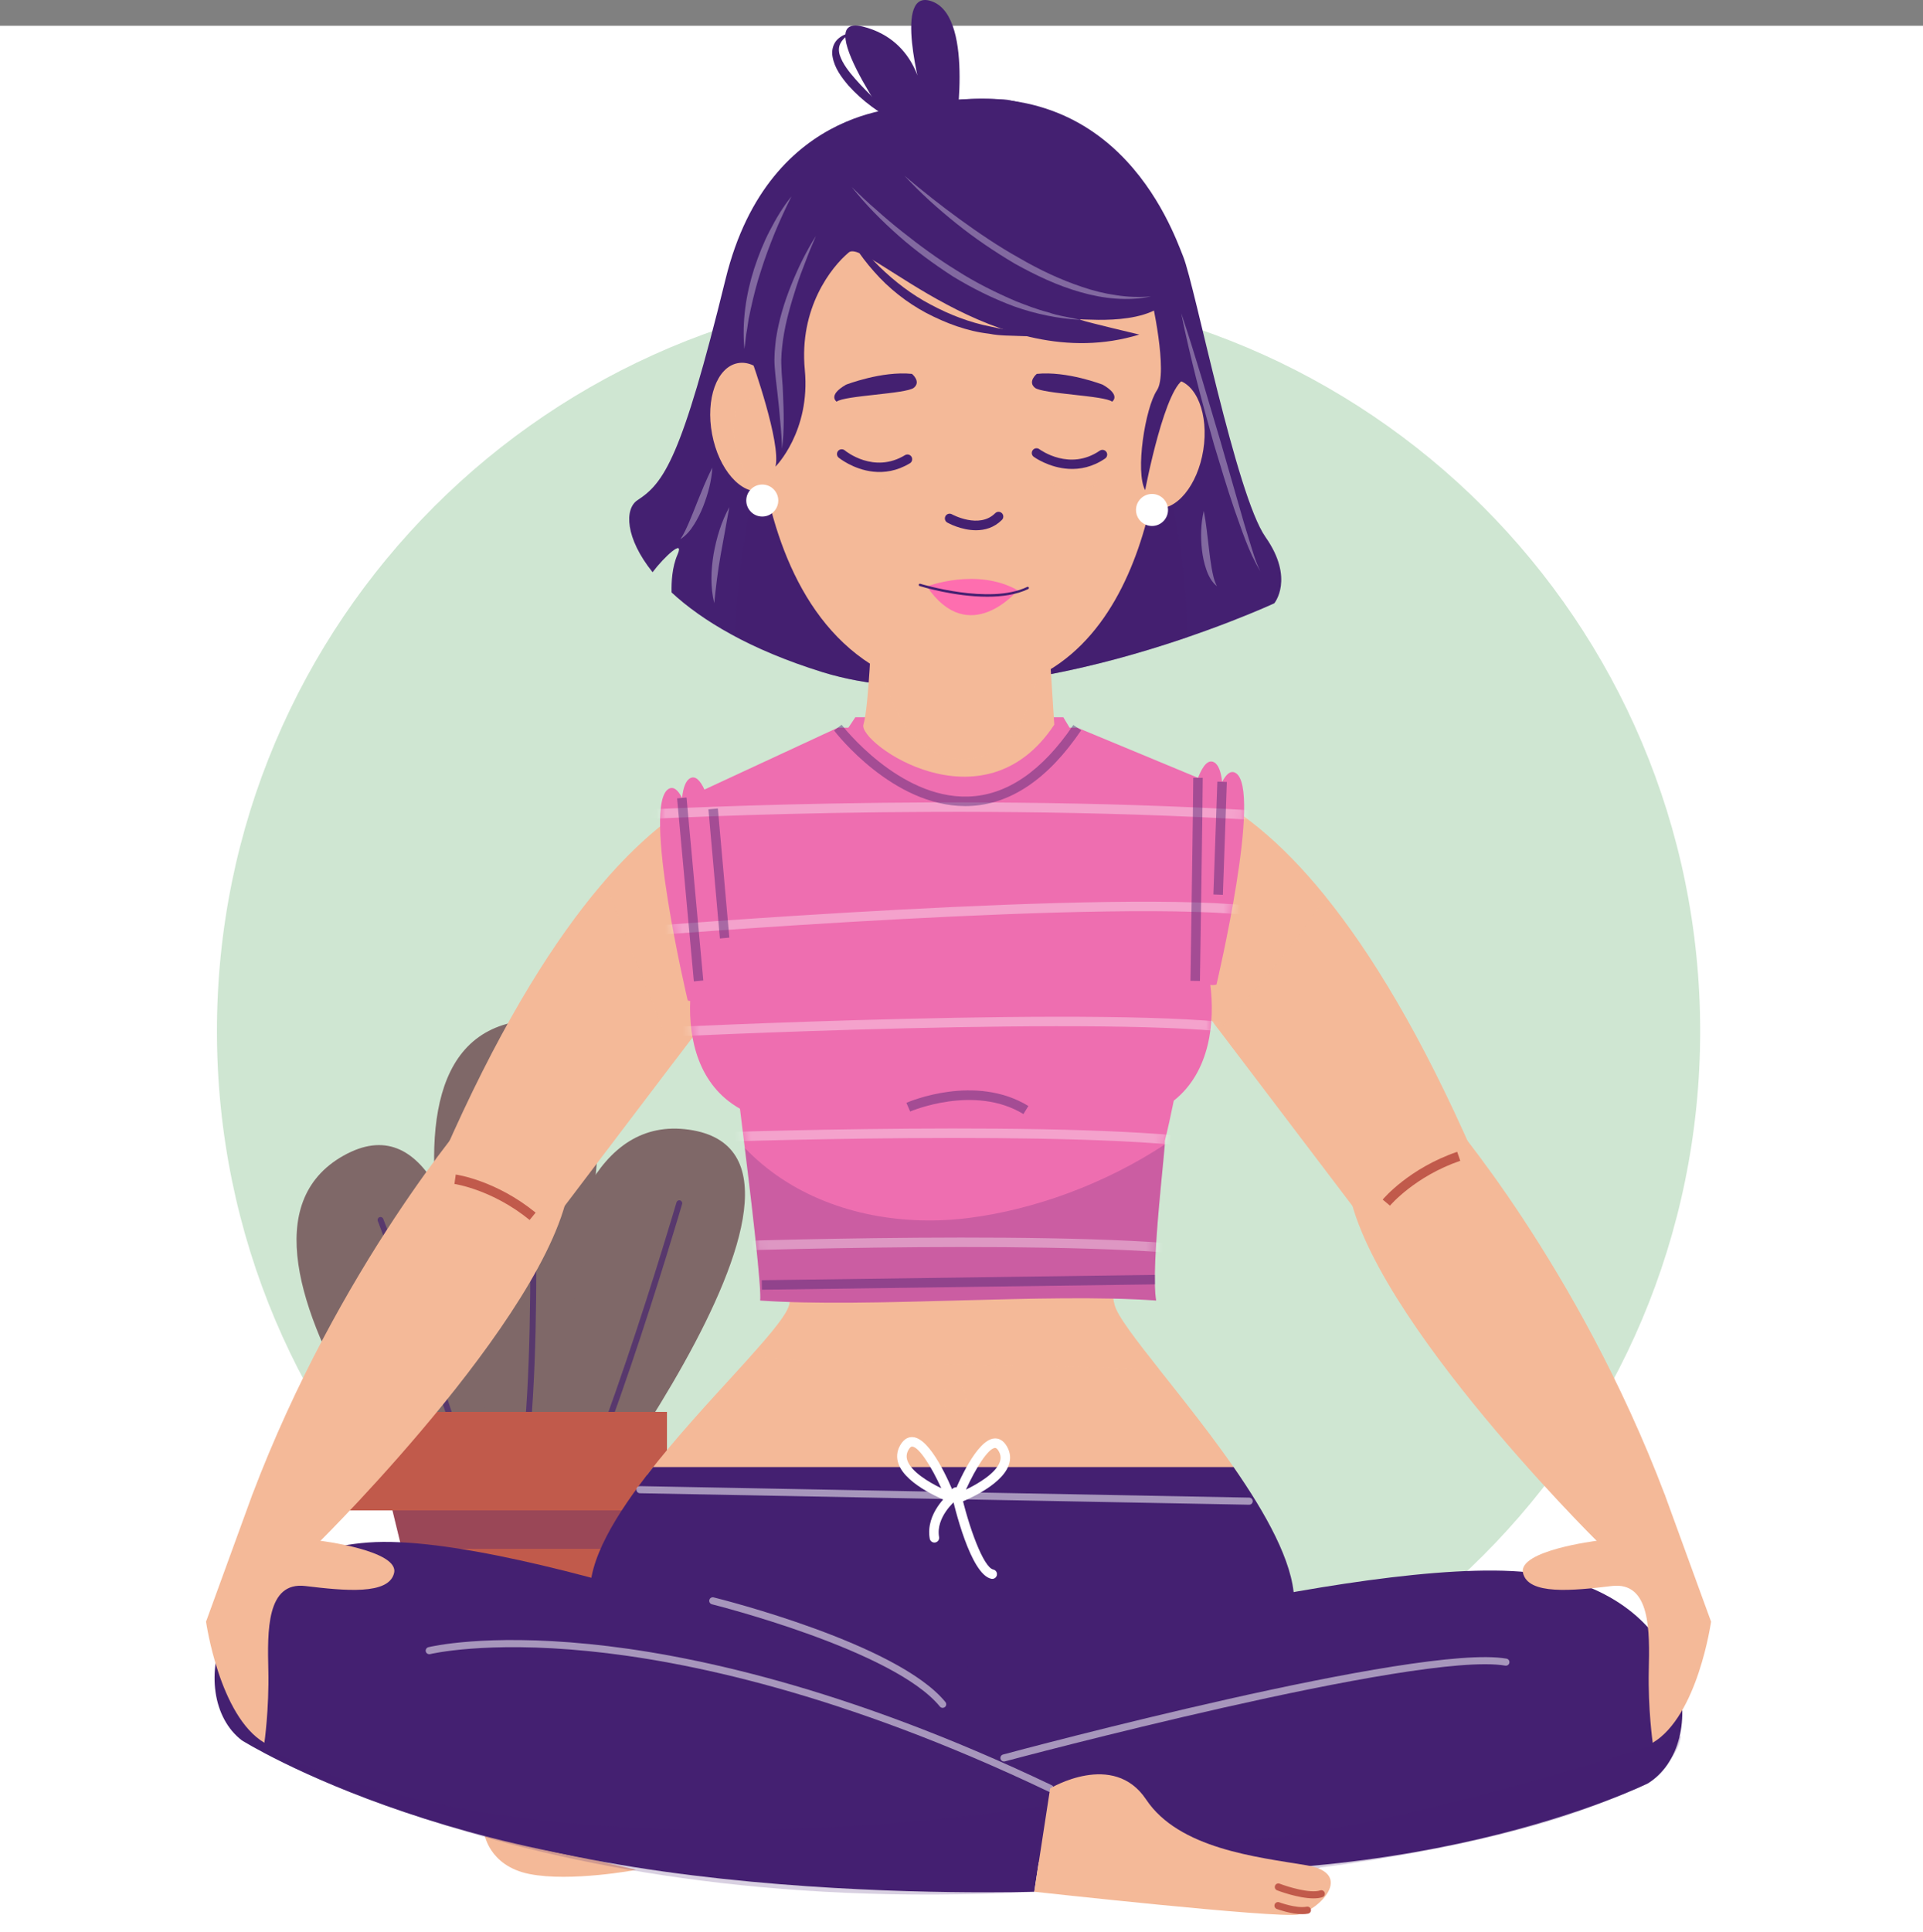 <svg width="224" height="225" viewBox="0 0 224 225" fill="none" xmlns="http://www.w3.org/2000/svg">
<rect x="0" y="0" width="224" height="225" fill="#808080" stroke="none"/>
<path d="M0 3H224V225H0V3Z" fill="white"/>
<path opacity="0.19" d="M111.657 206.464C159.367 206.464 198.044 167.787 198.044 120.077C198.044 72.367 159.367 33.69 111.657 33.69C63.946 33.69 25.27 72.367 25.27 120.077C25.27 167.787 63.946 206.464 111.657 206.464Z" fill="#007C14"/>
<path d="M57.814 186.596C57.814 186.596 20.954 145.283 40.012 134.578C59.07 123.875 57.814 186.596 57.814 186.596Z" fill="#7F6868"/>
<g opacity="0.66">
<path d="M57.744 186.93C57.597 186.899 57.482 186.773 57.473 186.615C56.852 175.681 44.132 142.519 44.004 142.185C43.936 142.008 44.025 141.811 44.2 141.743C44.377 141.677 44.575 141.764 44.642 141.939C45.168 143.306 57.529 175.535 58.155 186.577C58.165 186.765 58.022 186.927 57.834 186.938C57.803 186.938 57.774 186.937 57.744 186.93Z" fill="#442071"/>
</g>
<path d="M62.829 183.7C62.829 183.7 58.6 128.496 80.244 131.552C101.888 134.609 62.829 183.7 62.829 183.7Z" fill="#7F6868"/>
<g opacity="0.66">
<path d="M62.571 183.924C62.472 183.81 62.457 183.64 62.546 183.509C68.688 174.441 78.701 140.363 78.801 140.02C78.854 139.839 79.043 139.735 79.225 139.788C79.406 139.843 79.51 140.032 79.457 140.212C79.046 141.616 69.313 174.735 63.111 183.891C63.005 184.048 62.792 184.088 62.636 183.983C62.612 183.965 62.59 183.946 62.571 183.924Z" fill="#442071"/>
</g>
<path d="M60.278 173.976C60.278 173.976 38.576 123.04 60.058 118.997C81.541 114.954 60.278 173.976 60.278 173.976Z" fill="#7F6868"/>
<g opacity="0.66">
<path d="M60.105 174.27C59.975 174.194 59.907 174.037 59.949 173.885C62.861 163.326 61.422 127.838 61.407 127.48C61.399 127.291 61.545 127.133 61.734 127.125C61.923 127.118 62.082 127.264 62.09 127.452C62.151 128.915 63.548 163.406 60.608 174.066C60.558 174.249 60.37 174.355 60.188 174.305C60.158 174.296 60.131 174.285 60.105 174.27Z" fill="#442071"/>
</g>
<path d="M69.443 193.821H50.08L43.625 167.285H74.463L69.443 193.821Z" fill="#C15A4B"/>
<path opacity="0.31" d="M71.989 180.364L74.463 167.285H43.625L46.806 180.364H71.989Z" fill="#442071"/>
<path d="M77.691 164.416H40.398V175.891H77.691V164.416Z" fill="#C15A4B"/>
<path d="M54.835 129.799C54.835 129.799 39.504 147.372 29.363 174.133L37.328 179.432C37.328 179.432 65.947 151.095 66.461 136.504C66.461 136.504 58.956 125.331 54.835 129.799Z" fill="#F4B998"/>
<path d="M56.401 213.448C56.401 213.448 56.88 217.274 61.663 218.231C66.446 219.187 74.1 217.753 74.1 217.753L56.401 213.448Z" fill="#F4B998"/>
<path d="M80.426 189.096C80.426 189.096 96.959 196.212 107.74 209.827H117.084C117.084 209.827 131.102 188.478 142.243 186.002C142.243 186.002 138.289 166.818 112.412 167.746C112.412 167.746 84.38 164.033 80.426 189.096Z" fill="#442071"/>
<path d="M91.927 151.963C91.254 154.658 81.957 163.211 75.344 171.791H144.342C138.431 163.075 130.473 154.515 129.829 151.963C128.74 147.649 130.54 144.056 130.54 144.056H130.725C130.725 144.056 131.239 142.095 132.048 138.835C117.693 138.694 103.06 135.078 88.846 134.788C89.553 137.889 90.341 140.991 91.225 144.056C91.225 144.056 93.005 147.651 91.927 151.963Z" fill="#F4B998"/>
<path d="M76.089 170.843C71.763 176.3 68.352 181.854 68.781 186.001L113.062 194.144L139.889 189.531C139.889 189.531 150.75 186.189 150.746 186.172C150.594 181.874 147.474 176.286 143.689 170.842H76.089V170.843Z" fill="#442071"/>
<path d="M28.165 202.665C28.165 202.665 55.132 219.624 98.63 218.611C98.63 218.611 108.166 218.514 111.87 208.701C111.87 208.701 115.369 201.845 107.32 196.359C107.32 196.359 60.746 178.308 42.88 179.628C25.014 180.946 21.428 197.478 28.165 202.665Z" fill="#442071"/>
<path d="M191.974 207.67C191.974 207.67 163.354 221.955 120.182 216.774C120.182 216.774 110.706 215.762 108.056 205.643C108.056 205.643 105.298 198.486 113.885 193.799C113.885 193.799 162.128 180.31 179.763 183.336C197.4 186.364 199.224 203.156 191.974 207.67Z" fill="#442071"/>
<path d="M57.113 192.149C57.113 192.149 75.901 186.74 122.326 208.263L120.473 220.298C120.473 220.298 59.479 222.264 39.326 205.004C39.326 205.004 34.2 190.043 57.113 192.149Z" fill="#442071"/>
<path opacity="0.48" d="M112.484 162.766C112.484 163.752 111.884 164.551 111.145 164.551C110.406 164.551 109.806 163.752 109.806 162.766C109.806 161.78 110.406 160.981 111.145 160.981C111.885 160.981 112.484 161.78 112.484 162.766Z" fill="#F4B998"/>
<g opacity="0.53">
<path d="M109.805 198.885C109.685 198.885 109.565 198.833 109.484 198.733C104.107 192.133 83.139 186.875 82.929 186.823C82.707 186.767 82.571 186.542 82.625 186.321C82.682 186.1 82.9 185.966 83.127 186.018C84.001 186.235 104.577 191.397 110.127 198.208C110.272 198.386 110.244 198.647 110.068 198.792C109.99 198.854 109.897 198.885 109.805 198.885Z" fill="white"/>
</g>
<g opacity="0.53">
<path d="M122.326 208.677C122.266 208.677 122.205 208.665 122.148 208.638C98.007 197.122 79.681 193.385 68.558 192.277C56.539 191.077 50.164 192.609 50.101 192.625C49.872 192.673 49.653 192.543 49.599 192.321C49.544 192.099 49.68 191.874 49.903 191.82C50.165 191.755 56.485 190.241 68.642 191.453C79.829 192.567 98.256 196.323 122.505 207.889C122.712 207.989 122.799 208.236 122.701 208.442C122.629 208.59 122.481 208.677 122.326 208.677Z" fill="white"/>
</g>
<g opacity="0.53">
<path d="M116.948 205.132C116.765 205.132 116.597 205.01 116.547 204.826C116.488 204.605 116.62 204.377 116.839 204.317C118.811 203.787 165.25 191.36 175.484 193.152C175.709 193.19 175.861 193.405 175.82 193.631C175.782 193.854 175.569 194.005 175.341 193.967C165.28 192.228 117.536 204.987 117.056 205.118C117.018 205.128 116.983 205.132 116.948 205.132Z" fill="white"/>
</g>
<g opacity="0.53">
<path d="M145.51 175.23C145.508 175.23 145.504 175.23 145.502 175.23L74.54 173.891C74.312 173.886 74.129 173.697 74.134 173.468C74.138 173.24 74.292 173.07 74.556 173.062L145.518 174.401C145.746 174.406 145.929 174.595 145.924 174.824C145.921 175.05 145.736 175.23 145.51 175.23Z" fill="white"/>
</g>
<path d="M110.699 174.922C110.634 174.922 110.569 174.911 110.504 174.887C110.304 174.812 105.579 173.015 104.664 170.481C104.395 169.734 104.461 168.998 104.863 168.295C105.335 167.466 105.923 167.324 106.337 167.357C108.39 167.499 110.587 172.605 111.211 174.166C111.292 174.369 111.246 174.601 111.093 174.757C110.989 174.863 110.845 174.922 110.699 174.922ZM106.248 168.457C106.112 168.457 105.969 168.586 105.824 168.842C105.587 169.256 105.548 169.669 105.705 170.104C106.167 171.386 108.158 172.591 109.645 173.31C108.518 170.832 107.063 168.514 106.261 168.458C106.258 168.457 106.252 168.457 106.248 168.457Z" fill="white"/>
<path d="M111.069 174.912C110.916 174.756 110.869 174.524 110.951 174.321C111.575 172.76 113.772 167.654 115.824 167.512C116.239 167.479 116.826 167.621 117.298 168.45C117.7 169.152 117.768 169.888 117.498 170.636C116.583 173.171 111.858 174.969 111.657 175.042C111.594 175.066 111.528 175.077 111.463 175.077C111.318 175.078 111.174 175.021 111.069 174.912ZM115.901 168.615C115.1 168.671 113.645 170.989 112.518 173.467C114.005 172.749 115.996 171.544 116.458 170.263C116.616 169.828 116.577 169.415 116.339 169C116.193 168.744 116.052 168.615 115.915 168.615C115.91 168.614 115.905 168.614 115.901 168.615Z" fill="white"/>
<path d="M108.843 179.635C108.58 179.635 108.347 179.446 108.301 179.179C107.78 176.228 110.487 173.987 110.602 173.893C110.84 173.701 111.188 173.737 111.378 173.972C111.571 174.209 111.535 174.556 111.3 174.749C111.276 174.768 108.981 176.681 109.388 178.987C109.441 179.287 109.239 179.574 108.939 179.627C108.908 179.633 108.876 179.635 108.843 179.635Z" fill="white"/>
<path d="M115.582 183.866C115.545 183.866 115.505 183.862 115.467 183.854C113.05 183.336 111.166 175.451 110.813 173.875C110.747 173.577 110.934 173.282 111.232 173.215C111.533 173.151 111.825 173.336 111.892 173.634C112.835 177.839 114.558 182.53 115.698 182.773C115.997 182.837 116.187 183.131 116.122 183.428C116.067 183.689 115.838 183.866 115.582 183.866Z" fill="white"/>
<path opacity="0.21" d="M26.574 201.242C26.574 201.242 58.127 223.589 120.473 220.297L121.618 210.282C121.618 210.282 59.724 220.714 26.574 201.242Z" fill="#442071"/>
<path opacity="0.21" d="M153.841 217.469C153.841 217.469 194.641 212.601 195.8 202.169C195.8 202.169 148.741 217.932 135.528 213.76C135.528 213.76 148.51 219.555 153.841 217.469Z" fill="#442071"/>
<path d="M122.326 208.263C122.326 208.263 129.682 203.818 133.508 209.558C137.335 215.297 146.423 216.254 152.164 217.211C157.903 218.167 153.599 222.473 151.207 222.95C148.815 223.429 120.473 220.297 120.473 220.297L122.326 208.263Z" fill="#F4B998"/>
<path d="M153.002 221.071C151.224 221.071 148.877 220.178 148.757 220.131C148.544 220.049 148.438 219.81 148.52 219.596C148.601 219.383 148.838 219.274 149.055 219.358C149.969 219.709 152.594 220.532 153.782 220.143C153.999 220.066 154.233 220.188 154.305 220.405C154.377 220.623 154.26 220.856 154.042 220.928C153.741 221.03 153.384 221.071 153.002 221.071Z" fill="#C15A4B"/>
<path d="M151.693 222.91C150.357 222.91 148.799 222.332 148.721 222.304C148.507 222.223 148.398 221.985 148.479 221.77C148.559 221.556 148.798 221.45 149.013 221.527C149.032 221.535 151.028 222.276 152.212 222.036C152.432 221.994 152.655 222.138 152.7 222.362C152.744 222.586 152.598 222.804 152.374 222.85C152.159 222.892 151.929 222.91 151.693 222.91Z" fill="#C15A4B"/>
<path d="M95.579 91.134C95.579 91.134 73.935 79.837 49.362 139.878C49.362 139.878 54.946 149.362 60.481 147.408L90.024 108.479C90.026 108.48 103.903 93.928 95.579 91.134Z" fill="#F4B998"/>
<path opacity="0.48" d="M91.928 151.963C91.648 153.082 89.871 155.221 87.427 157.942C90.822 158.27 94.219 158.595 97.636 158.653C105.952 158.794 114.268 158.94 122.582 159.134C126.735 159.232 130.887 159.345 135.038 159.474C132.266 155.97 130.149 153.227 129.828 151.963C128.739 147.649 130.539 144.056 130.539 144.056H130.724C130.724 144.056 131.238 142.095 132.047 138.835C117.693 138.694 103.06 135.078 88.845 134.788C89.553 137.889 90.341 140.991 91.224 144.056C91.224 144.056 93.006 147.651 91.928 151.963Z" fill="#F4B998"/>
<path d="M29.363 174.132L24 188.845C24 188.845 25.543 199.828 30.797 202.95C30.797 202.95 31.357 199.049 31.256 194.515C31.154 189.981 31.023 184.151 35.572 184.696C40.121 185.242 45.317 185.774 45.907 183.168C46.496 180.562 37.327 179.429 37.327 179.429C37.327 179.429 33 169.178 29.363 174.132Z" fill="#F4B998"/>
<path d="M168.478 129.799C168.478 129.799 183.808 147.372 193.95 174.133L185.984 179.432C185.984 179.432 157.366 151.095 156.852 136.504C156.852 136.504 164.356 125.331 168.478 129.799Z" fill="#F4B998"/>
<path d="M127.733 91.134C127.733 91.134 149.377 79.837 173.95 139.878C173.95 139.878 168.366 149.362 162.83 147.408L133.288 108.479C133.288 108.479 119.41 93.928 127.733 91.134Z" fill="#F4B998"/>
<path opacity="0.33" d="M95.579 91.134C95.579 91.134 85.076 85.66 70.397 102.627C73.113 109.592 75.967 116.505 78.639 123.484L90.026 108.48C90.026 108.48 103.903 93.928 95.579 91.134Z" fill="#F4B998"/>
<path opacity="0.33" d="M154.441 104.452C138.969 85.272 127.732 91.134 127.732 91.134C119.409 93.928 133.286 108.48 133.286 108.48L141.968 119.92C146.593 115.145 150.686 109.925 154.441 104.452Z" fill="#F4B998"/>
<path d="M193.95 174.132L199.313 188.845C199.313 188.845 197.77 199.828 192.516 202.95C192.516 202.95 191.956 199.049 192.057 194.515C192.159 189.981 192.29 184.151 187.741 184.696C183.192 185.242 177.996 185.774 177.406 183.168C176.816 180.562 185.986 179.429 185.986 179.429C185.986 179.429 190.313 169.178 193.95 174.132Z" fill="#F4B998"/>
<path d="M143.886 89.988C143.34 89.704 142.832 90.145 142.362 91.056C142.23 89.865 141.933 89.035 141.408 88.762C140.728 88.409 140.108 89.169 139.548 90.577L125.479 84.737H124.588C124.189 84.063 123.929 83.63 123.859 83.527H99.634C99.565 83.631 99.276 84.063 98.827 84.737H97.597L82.057 91.948C81.552 90.858 80.999 90.311 80.404 90.62C79.88 90.893 79.582 91.723 79.45 92.914C78.98 92.002 78.471 91.562 77.926 91.846C74.666 93.541 80.109 116.509 80.109 116.509C80.109 116.509 80.222 116.551 80.397 116.569C80.218 120.936 81.321 126.374 86.194 129.114C87.597 140.276 88.714 150.004 88.549 151.449C101.25 152.341 121.972 150.537 134.673 151.449C133.98 147.507 135.878 132.85 135.676 132.898C136.043 131.418 136.394 129.833 136.728 128.175C141.042 124.765 141.515 118.832 140.983 114.689C141.411 114.769 141.702 114.651 141.702 114.651C141.702 114.651 147.144 91.684 143.886 89.988Z" fill="#EE6EB0"/>
<path opacity="0.21" d="M135.679 133.281C128.693 137.875 120.502 140.853 112.904 141.828C105.433 142.79 97.386 141.471 91.026 137.25C89.438 136.196 88.029 135 86.763 133.694C87.883 142.833 88.691 150.206 88.549 151.449C101.25 152.341 121.972 150.537 134.673 151.449C134.048 147.892 135.533 135.597 135.679 133.281Z" fill="#442071"/>
<path d="M147.407 62.532C143.99 57.668 139.206 33.348 137.838 29.914C136.471 26.48 129.635 7.024 106.737 12.46C106.737 12.46 89.648 11.602 84.521 32.488C79.395 53.376 77.344 56.237 74.268 58.24C72.717 59.249 72.821 62.659 76.016 66.635C77.35 64.854 79.77 62.639 78.917 64.589C78.283 66.038 78.197 67.811 78.229 68.991C81.742 72.252 87.357 75.646 95.8 78.269C116.99 84.85 148.432 70.258 148.432 70.258C148.432 70.258 150.825 67.397 147.407 62.532Z" fill="#442071"/>
<path opacity="0.37" d="M133.378 47.342C130.738 39.929 127.216 32.811 123.347 25.968C121.74 23.128 120.034 20.343 117.6 18.126C115.733 16.424 113.546 15.905 111.356 15.053C98.361 21.079 92.085 40.064 88.807 52.657C86.983 59.665 85.864 66.867 85.569 74.086C88.389 75.591 91.769 77.019 95.799 78.272C109.439 82.508 127.318 77.972 138.333 74.201C138.232 65.265 136.604 56.4 133.378 47.342Z" fill="#442071"/>
<path d="M101.531 73.221C101.531 73.221 101.213 82.248 100.578 84.388C99.943 86.526 114.551 96.885 122.808 84.388L122.173 74.552C122.173 74.552 106.614 62.054 101.531 73.221Z" fill="#F4B998"/>
<path opacity="0.48" d="M111.944 88.364C118.794 88.528 121.055 80.845 121.8 73.041C116.982 70.108 105.916 64.64 101.581 73.124C102.669 79.418 105.023 88.197 111.944 88.364Z" fill="#F4B998"/>
<path d="M135.928 38.86C135.928 25.176 125.196 14.084 111.957 14.084C98.717 14.084 87.985 25.176 87.985 38.86C87.985 39.11 87.996 39.357 88.003 39.605C87.975 39.663 87.939 39.72 87.912 39.779C87.912 39.779 85.012 78.651 112.098 80.778V80.862C112.347 80.855 112.588 80.837 112.833 80.823C113.099 80.838 113.363 80.855 113.635 80.862V80.764C134.623 78.846 135.825 50.487 135.718 42.101C135.851 41.04 135.928 39.96 135.928 38.86Z" fill="#F4B998"/>
<path d="M91.728 48.904C92.507 53.016 91.173 56.72 88.749 57.18C86.325 57.64 83.728 54.679 82.949 50.569C82.17 46.458 83.504 42.753 85.928 42.293C88.352 41.833 90.949 44.793 91.728 48.904Z" fill="#F4B998"/>
<path opacity="0.48" d="M90.295 50.93C90.82 53.698 90.201 56.141 88.912 56.385C87.624 56.63 86.155 54.583 85.629 51.815C85.104 49.047 85.723 46.604 87.012 46.361C88.3 46.115 89.769 48.162 90.295 50.93Z" fill="#F4B998"/>
<path d="M140.168 52.391C139.515 56.525 137.01 59.563 134.572 59.178C132.135 58.793 130.688 55.13 131.341 50.998C131.995 46.865 134.5 43.826 136.937 44.211C139.375 44.596 140.821 48.258 140.168 52.391Z" fill="#F4B998"/>
<path opacity="0.48" d="M138.41 54.124C137.641 56.85 135.961 58.763 134.658 58.395C133.355 58.027 132.922 55.518 133.692 52.792C134.462 50.065 136.142 48.154 137.445 48.522C138.748 48.889 139.18 51.397 138.41 54.124Z" fill="#F4B998"/>
<path d="M87.597 42.038C87.597 42.038 91.014 51.608 90.331 54.342C90.331 54.342 94.432 50.24 93.748 43.063C93.064 35.886 96.824 31.102 98.875 29.392C100.927 27.683 115.964 44.089 132.711 38.961C132.711 38.961 126.901 37.594 125.875 37.253C124.85 36.912 133.395 38.279 136.128 34.861C138.862 31.443 132.369 14.355 117.332 11.621C117.332 11.621 83.154 7.861 87.597 42.038Z" fill="#442071"/>
<path d="M134.078 34.519C134.078 34.519 136.128 43.405 134.762 45.456C133.394 47.506 132.217 54.976 133.394 57.077C133.394 57.077 135.786 44.432 138.179 44.09C140.571 43.747 136.47 25.976 134.078 34.519Z" fill="#442071"/>
<path d="M97.773 25.132C98.427 26.226 99.13 27.275 99.93 28.25C100.314 28.747 100.728 29.22 101.13 29.7C101.567 30.151 101.985 30.617 102.433 31.052C104.223 32.792 106.212 34.321 108.41 35.47C110.591 36.633 112.927 37.552 115.379 38.029C117.817 38.616 120.338 38.69 122.887 38.782C122.258 38.864 121.625 38.937 120.989 38.996C120.353 39.037 119.713 39.178 119.073 39.138C117.795 39.075 116.497 39.121 115.228 38.865C112.653 38.572 110.178 37.639 107.884 36.441C105.595 35.213 103.524 33.58 101.822 31.637C100.105 29.71 98.673 27.522 97.773 25.132Z" fill="#442071"/>
<path d="M105.418 17.037C105.418 17.037 93.932 1.448 100.496 3.09C107.059 4.73 107.469 11.294 107.469 11.294C107.469 11.294 103.777 -1.834 108.7 0.218C113.622 2.269 111.161 16.216 111.161 16.216C111.161 16.216 106.648 20.319 105.418 17.037Z" fill="#442071"/>
<path d="M104.694 14.316C103.573 13.809 102.538 13.156 101.555 12.427C100.569 11.701 99.652 10.877 98.819 9.95C98.027 9.001 97.22 7.966 96.978 6.596C96.843 5.927 97.031 5.122 97.517 4.627C97.999 4.132 98.613 3.903 99.212 3.789C98.7 4.127 98.211 4.489 97.949 4.955C97.678 5.41 97.664 5.916 97.821 6.416C98.145 7.419 98.889 8.352 99.648 9.221C101.196 10.979 102.987 12.566 104.694 14.316Z" fill="#442071"/>
<path d="M90.657 58.289C90.657 59.319 89.822 60.154 88.792 60.154C87.763 60.154 86.928 59.32 86.928 58.289C86.928 57.26 87.762 56.425 88.792 56.425C89.822 56.425 90.657 57.259 90.657 58.289Z" fill="white"/>
<path d="M134.192 61.251C135.221 61.251 136.056 60.416 136.056 59.386C136.056 58.357 135.221 57.522 134.192 57.522C133.162 57.522 132.327 58.357 132.327 59.386C132.327 60.416 133.162 61.251 134.192 61.251Z" fill="white"/>
<path opacity="0.33" d="M99.21 21.774C100.151 22.691 101.096 23.597 102.092 24.448C103.064 25.323 104.063 26.165 105.088 26.974C107.13 28.598 109.232 30.143 111.452 31.503C113.644 32.909 115.977 34.067 118.366 35.09C119.579 35.554 120.79 36.041 122.055 36.355C123.291 36.798 124.592 36.941 125.875 37.252C123.251 37.105 120.636 36.573 118.138 35.684C115.656 34.766 113.276 33.578 111.015 32.204C108.797 30.765 106.657 29.207 104.679 27.46C102.708 25.71 100.834 23.844 99.21 21.774Z" fill="white"/>
<path opacity="0.33" d="M105.352 20.457C107.446 22.235 109.596 23.933 111.808 25.541C114.021 27.143 116.281 28.682 118.659 30.009C121.009 31.381 123.475 32.556 126.049 33.413C127.332 33.856 128.654 34.185 129.998 34.372C131.339 34.59 132.708 34.634 134.079 34.519C131.377 35.097 128.522 34.785 125.862 34.022C123.184 33.271 120.666 32.064 118.248 30.727C115.867 29.319 113.574 27.771 111.424 26.046C109.274 24.319 107.213 22.484 105.352 20.457Z" fill="white"/>
<path opacity="0.33" d="M92.193 22.869C91.49 24.28 90.834 25.696 90.24 27.136C89.656 28.58 89.108 30.033 88.645 31.514C88.154 32.986 87.778 34.491 87.444 36.007L87.204 37.149L87.03 38.304C86.862 39.072 86.847 39.853 86.71 40.635C86.417 37.492 86.887 34.275 87.856 31.263C88.35 29.756 88.932 28.276 89.664 26.871C90.388 25.464 91.2 24.099 92.193 22.869Z" fill="white"/>
<path opacity="0.33" d="M95.043 27.476C94.626 28.46 94.204 29.438 93.837 30.437C93.444 31.424 93.076 32.42 92.751 33.429C92.103 35.443 91.509 37.477 91.213 39.551C91.076 40.585 90.958 41.629 91.022 42.659C91.04 43.689 91.186 44.78 91.209 45.842C91.301 47.977 91.368 50.129 91.097 52.258C91.067 51.189 90.992 50.128 90.885 49.068C90.802 48.007 90.696 46.948 90.574 45.891C90.457 44.825 90.313 43.799 90.24 42.699C90.15 41.598 90.266 40.508 90.395 39.429C90.725 37.279 91.358 35.204 92.158 33.211C92.955 31.217 93.899 29.285 95.043 27.476Z" fill="white"/>
<path opacity="0.33" d="M82.981 54.452C82.885 56.02 82.472 57.522 81.911 58.972C81.62 59.692 81.282 60.401 80.861 61.066C80.45 61.727 79.932 62.375 79.252 62.786C79.701 62.145 79.983 61.452 80.289 60.763C80.578 60.068 80.872 59.374 81.141 58.667C81.713 57.261 82.258 55.841 82.981 54.452Z" fill="white"/>
<path opacity="0.33" d="M84.955 59.057L83.942 64.638C83.615 66.489 83.387 68.326 83.2 70.242C82.731 68.365 82.812 66.388 83.126 64.498C83.469 62.608 84.019 60.746 84.955 59.057Z" fill="white"/>
<path opacity="0.33" d="M137.591 36.468C138.434 38.956 139.202 41.463 139.966 43.97L142.202 51.506L144.371 59.057C144.723 60.318 145.1 61.572 145.485 62.822C145.88 64.068 146.219 65.339 146.801 66.514C145.43 64.256 144.648 61.712 143.762 59.25C142.912 56.765 142.164 54.248 141.406 51.737C140.707 49.208 139.99 46.686 139.353 44.14C138.717 41.595 138.104 39.044 137.591 36.468Z" fill="white"/>
<path opacity="0.33" d="M140.223 59.495C140.517 61.005 140.651 62.487 140.833 63.959C140.91 64.696 141.02 65.422 141.138 66.146C141.275 66.866 141.4 67.587 141.758 68.267C141.139 67.786 140.757 67.038 140.513 66.312C140.256 65.578 140.105 64.816 140.011 64.056C139.849 62.533 139.866 60.997 140.223 59.495Z" fill="white"/>
<path d="M98.553 44.796C98.553 44.796 102.72 43.178 106.229 43.538C106.229 43.538 107.326 44.436 106.449 45.156C105.572 45.876 98.334 46.055 97.457 46.775C97.457 46.775 96.36 46.055 98.553 44.796Z" fill="#442071"/>
<path d="M128.446 44.796C128.446 44.796 124.279 43.178 120.77 43.538C120.77 43.538 119.673 44.436 120.55 45.156C121.427 45.876 128.665 46.055 129.542 46.775C129.542 46.775 130.639 46.055 128.446 44.796Z" fill="#442071"/>
<path d="M101.716 54.926C99.381 54.673 97.719 53.316 97.693 53.294C97.459 53.1 97.428 52.752 97.623 52.518C97.816 52.282 98.165 52.25 98.401 52.445C98.538 52.559 101.802 55.196 105.416 53.005C105.677 52.847 106.017 52.929 106.176 53.19C106.333 53.451 106.251 53.791 105.99 53.949C104.468 54.87 102.991 55.063 101.716 54.926Z" fill="#442071"/>
<path d="M124.516 54.602C122.172 54.478 120.437 53.213 120.41 53.194C120.166 53.012 120.116 52.667 120.298 52.423C120.478 52.178 120.825 52.125 121.07 52.309C121.213 52.414 124.617 54.87 128.105 52.483C128.356 52.312 128.7 52.374 128.874 52.627C129.045 52.878 128.981 53.222 128.729 53.395C127.263 54.398 125.798 54.67 124.516 54.602Z" fill="#442071"/>
<path d="M113.688 61.748C111.962 61.748 110.443 60.91 110.344 60.855C110.079 60.705 109.985 60.369 110.134 60.103C110.282 59.836 110.618 59.741 110.884 59.891C110.917 59.909 114.061 61.63 115.927 59.763C116.143 59.547 116.491 59.547 116.708 59.763C116.924 59.98 116.924 60.328 116.708 60.544C115.796 61.457 114.706 61.748 113.688 61.748Z" fill="#442071"/>
<path d="M107.965 68.291C107.965 68.291 113.795 66.049 118.549 68.74C118.549 68.74 112.898 75.557 107.965 68.291Z" fill="#FE6EAF"/>
<path d="M115.002 69.489C111.178 69.489 107.346 68.316 107.116 68.245C107.043 68.222 107.003 68.145 107.026 68.072C107.049 67.998 107.125 67.959 107.198 67.981C107.277 68.005 115.268 70.451 119.654 68.347C119.719 68.314 119.805 68.342 119.838 68.411C119.87 68.48 119.842 68.563 119.773 68.596C118.395 69.257 116.699 69.489 115.002 69.489Z" fill="#442071"/>
<path opacity="0.48" d="M103.75 56.184C103.75 56.728 102.606 57.171 101.194 57.171C99.782 57.171 98.638 56.729 98.638 56.184C98.638 55.638 99.782 55.198 101.194 55.198C102.606 55.198 103.75 55.639 103.75 56.184Z" fill="#F4B998"/>
<path opacity="0.48" d="M127.696 56.184C127.696 56.728 126.552 57.171 125.14 57.171C123.729 57.171 122.584 56.729 122.584 56.184C122.584 55.638 123.729 55.198 125.14 55.198C126.552 55.198 127.696 55.639 127.696 56.184Z" fill="#F4B998"/>
<mask id="mask0_378_76" style="mask-type:luminance" maskUnits="userSpaceOnUse" x="76" y="83" width="69" height="69">
<path d="M143.886 89.988C143.34 89.704 142.832 90.145 142.362 91.056C142.23 89.865 141.933 89.035 141.408 88.762C140.728 88.409 140.108 89.169 139.548 90.577L125.479 84.737H124.588C124.189 84.063 123.929 83.63 123.859 83.527H99.634C99.565 83.631 99.276 84.063 98.827 84.737H97.597L82.057 91.948C81.552 90.858 80.999 90.311 80.404 90.62C79.88 90.893 79.582 91.723 79.45 92.914C78.98 92.002 78.471 91.562 77.926 91.846C74.666 93.541 80.109 116.509 80.109 116.509C80.109 116.509 80.222 116.551 80.397 116.569C80.218 120.936 81.321 126.374 86.194 129.114C87.597 140.276 88.714 150.004 88.549 151.449C101.25 152.341 121.972 150.537 134.673 151.449C133.98 147.507 135.878 132.85 135.676 132.898C136.043 131.418 136.394 129.833 136.728 128.175C141.042 124.765 141.515 118.832 140.983 114.689C141.411 114.769 141.702 114.651 141.702 114.651C141.702 114.651 147.144 91.684 143.886 89.988Z" fill="white"/>
</mask>
<g mask="url(#mask0_378_76)">
<g opacity="0.61">
<g opacity="0.58">
<path d="M149.88 95.727C112.325 93.188 72.751 95.516 72.356 95.539L72.289 94.436C72.686 94.413 112.33 92.081 149.956 94.624L149.88 95.727Z" fill="white"/>
</g>
<g opacity="0.58">
<path d="M73.762 109.094L73.672 107.994C74.248 107.946 131.404 103.334 146.99 105.658L146.829 106.75C131.359 104.453 74.335 109.05 73.762 109.094Z" fill="white"/>
</g>
<g opacity="0.58">
<path d="M76.418 120.793L76.363 119.691C76.904 119.662 130.733 117.039 145.325 119.361L145.151 120.454C130.67 118.148 76.959 120.767 76.418 120.793Z" fill="white"/>
</g>
<g opacity="0.58">
<path d="M141.819 133.92C126.797 131.401 81.176 133.043 80.718 133.06L80.677 131.955C81.139 131.938 126.872 130.292 142.002 132.829L141.819 133.92Z" fill="white"/>
</g>
<g opacity="0.58">
<path d="M142.823 146.619C127.801 144.101 82.179 145.743 81.721 145.761L81.681 144.656C82.141 144.639 127.874 142.991 143.006 145.529L142.823 146.619Z" fill="white"/>
</g>
</g>
</g>
<g opacity="0.66">
<g opacity="0.66">
<path d="M112.436 93.87C104.006 93.87 97.44 85.437 97.16 85.073L98.036 84.4C98.103 84.486 104.688 93.013 112.78 92.76C117.25 92.626 121.369 89.822 125.023 84.427L125.937 85.047C122.073 90.755 117.654 93.722 112.808 93.865C112.684 93.869 112.56 93.87 112.436 93.87Z" fill="#442071"/>
</g>
<g opacity="0.66">
<path d="M79.971 92.872L78.871 92.973L80.823 114.284L81.923 114.183L79.971 92.872Z" fill="#442071"/>
</g>
<g opacity="0.66">
<path d="M83.62 94.15L82.519 94.248L83.856 109.287L84.956 109.189L83.62 94.15Z" fill="#442071"/>
</g>
<g opacity="0.66">
<path d="M139.775 114.235L138.67 114.218C138.673 114.001 139.004 92.478 138.996 90.582L140.101 90.576C140.11 92.484 139.79 113.348 139.775 114.235Z" fill="#442071"/>
</g>
<g opacity="0.66">
<path d="M141.803 91.021L141.342 104.164L142.447 104.203L142.909 91.059L141.803 91.021Z" fill="#442071"/>
</g>
<g opacity="0.66">
<path d="M119.216 129.737C113.51 126.249 106.096 129.405 106.02 129.439L105.58 128.425C105.904 128.284 113.603 125.012 119.791 128.794L119.216 129.737Z" fill="#442071"/>
</g>
<g opacity="0.66">
<path d="M134.524 148.462L88.735 149.085L88.75 150.19L134.539 149.567L134.524 148.462Z" fill="#442071"/>
</g>
</g>
<path d="M61.692 142.07C57.352 138.527 52.977 137.878 52.935 137.873L53.087 136.778C53.279 136.805 57.808 137.479 62.392 141.214L61.692 142.07Z" fill="#C15A4B"/>
<path d="M170.098 135.176C164.798 136.995 161.939 140.369 161.912 140.402L161.062 139.695C161.187 139.546 164.147 136.054 169.739 134.13L170.098 135.176Z" fill="#C15A4B"/>
</svg>
